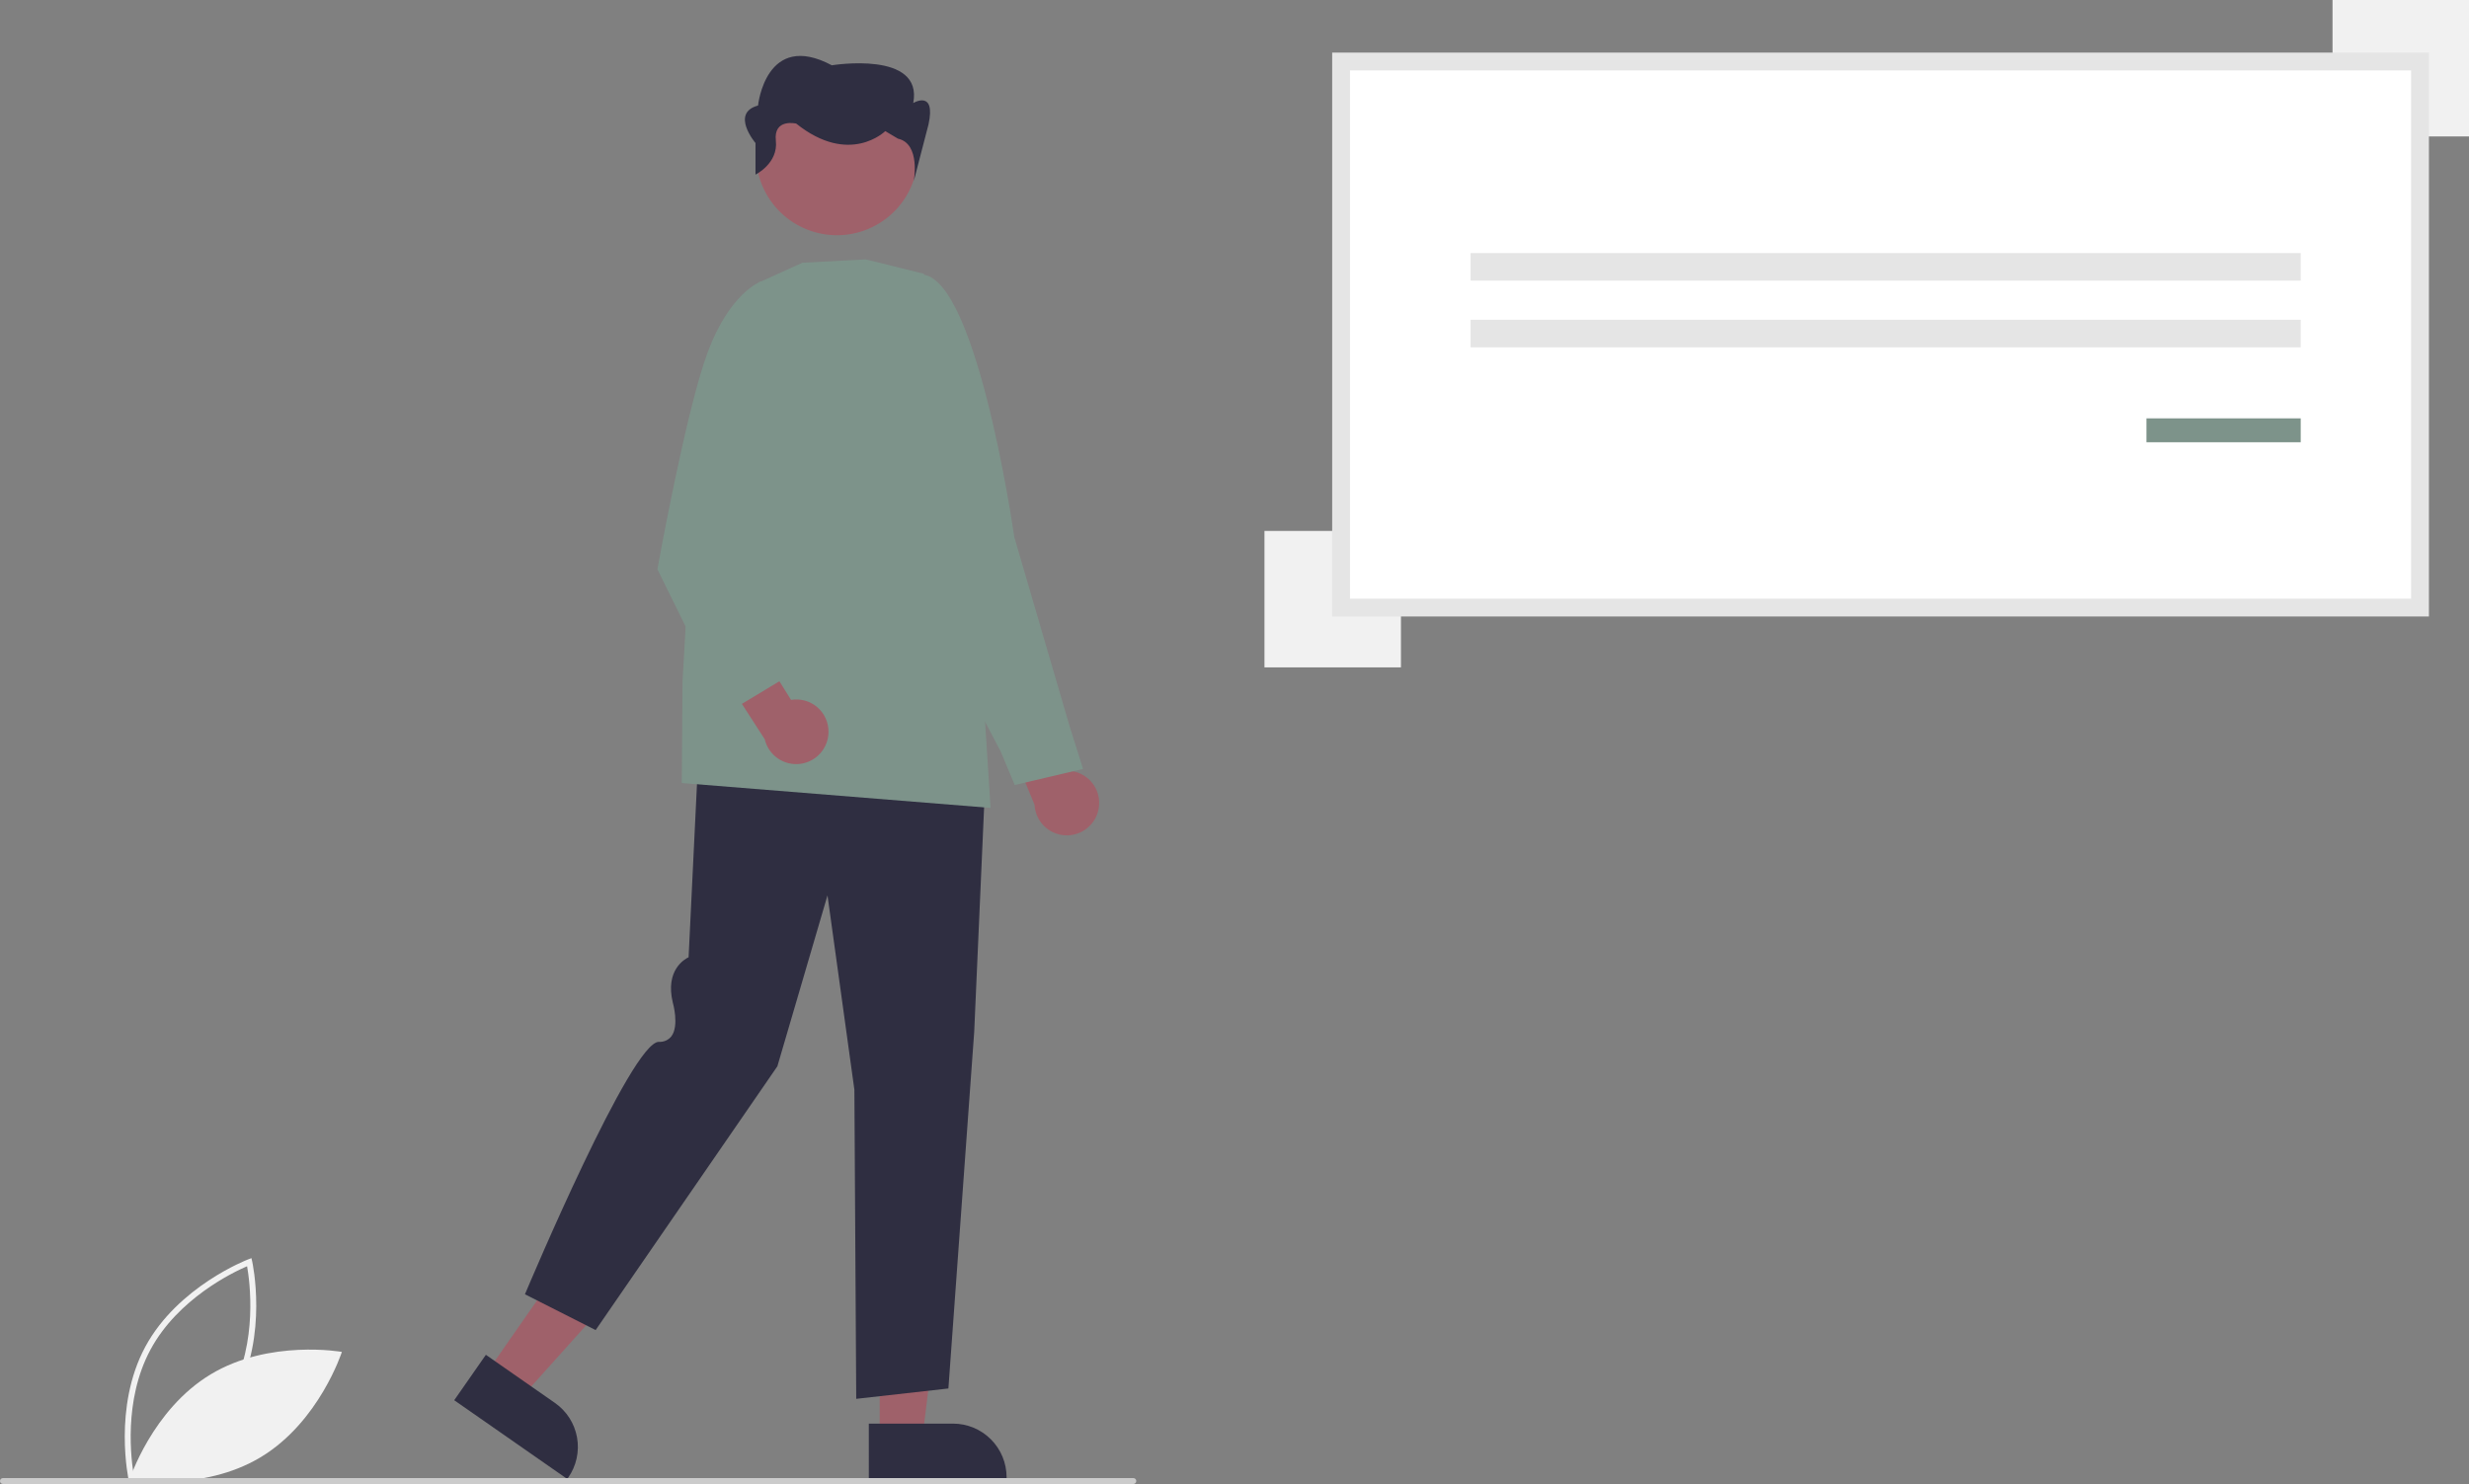 <svg width="800" height="481" viewBox="0 0 800 481" fill="none" xmlns="http://www.w3.org/2000/svg">
<rect x="0" y="0" width="800" height="481" fill="#808080" stroke="none"/>
<g clip-path="url(#clip0_101_138)">
<path d="M41.739 479.925C41.686 479.689 36.51 456.087 47.081 436.483C57.651 416.88 80.215 408.235 80.442 408.149L81.473 407.763L81.716 408.838C81.77 409.073 86.946 432.676 76.375 452.28C65.805 471.883 43.241 480.528 43.014 480.613L41.982 481L41.739 479.925ZM80.058 410.386C75.539 412.33 57.701 420.839 48.773 437.395C39.844 453.954 42.538 473.535 43.397 478.377C47.915 476.438 65.746 467.942 74.683 451.367C83.611 434.81 80.918 415.231 80.058 410.386Z" fill="#F1F1F1"/>
<path d="M68.297 445.403C49.301 456.832 41.986 479.533 41.986 479.533C41.986 479.533 65.468 483.704 84.464 472.275C103.46 460.846 110.776 438.146 110.776 438.146C110.776 438.146 87.293 433.975 68.297 445.403Z" fill="#F1F1F1"/>
<path d="M355.965 262.192C356.255 260.696 356.213 259.156 355.843 257.678C355.473 256.201 354.783 254.823 353.823 253.641C352.862 252.459 351.654 251.502 350.284 250.837C348.914 250.172 347.414 249.816 345.891 249.794L337.095 227.671L322.347 229.738L335.209 260.805C335.341 263.366 336.407 265.789 338.206 267.616C340.006 269.443 342.413 270.547 344.971 270.718C347.53 270.889 350.062 270.115 352.088 268.544C354.115 266.972 355.494 264.712 355.965 262.192Z" fill="#9F616A"/>
<path d="M328.796 254.418L324.227 243.522L295.751 189.318L297.3 89.022L297.597 88.983C315.818 86.575 328.145 170.53 328.661 174.105L346.653 235.637L350.935 249.2L328.796 254.418Z" fill="#7D938A"/>
<path d="M285.043 465.909L298.888 465.908L305.473 412.506L285.04 412.507L285.043 465.909Z" fill="#9F616A"/>
<path d="M281.511 461.389L308.776 461.388H308.778C313.386 461.388 317.805 463.219 321.064 466.477C324.322 469.736 326.153 474.155 326.153 478.763V479.328L281.512 479.33L281.511 461.389Z" fill="#2F2E41"/>
<path d="M157.745 444.815L169.104 452.73L205.04 412.684L188.275 401.001L157.745 444.815Z" fill="#9F616A"/>
<path d="M157.432 439.087L179.802 454.676L179.803 454.676C183.583 457.311 186.162 461.34 186.973 465.876C187.783 470.413 186.758 475.085 184.124 478.866L183.801 479.33L147.175 453.807L157.432 439.087Z" fill="#2F2E41"/>
<path d="M277.434 453.357L276.835 353.178L268.124 290.187L251.883 345.582L251.852 345.627L192.996 431.074L170.095 419.47L170.22 419.172C171.62 415.843 204.598 337.659 213.463 337.659C214.237 337.713 215.012 337.578 215.723 337.266C216.433 336.954 217.057 336.474 217.541 335.867C220.143 332.392 218.024 325.02 218.002 324.946C215.465 314.424 221.845 310.84 223.116 310.242L226.534 239.684L226.888 239.709L319.547 246.208L315.66 334.424L307.298 450.005L307.01 450.037L277.434 453.357Z" fill="#2F2E41"/>
<path d="M320.963 261.843L320.562 261.81L220.909 253.777L221.155 220.804L226.033 134.711L226.061 134.651L245.924 91.528L260.004 85.152L280.547 84.07L280.597 84.083L299.345 88.728L318.848 228.733L320.963 261.843Z" fill="#7D938A"/>
<path d="M283.766 73.019C296.481 66.068 301.154 50.126 294.203 37.411C287.253 24.696 271.311 20.023 258.596 26.974C245.881 33.924 241.209 49.867 248.159 62.581C255.11 75.296 271.052 79.969 283.766 73.019Z" fill="#9F616A"/>
<path d="M244.795 56.583V46.36C244.795 46.36 236.55 36.65 245.619 34.204C245.619 34.204 248.092 9.746 269.527 21.16C269.527 21.16 299.205 16.268 295.908 33.389C295.908 33.389 303.327 28.919 300.854 40.333L296.071 58.719C296.071 58.719 298.381 46.574 290.961 44.943L286.839 42.497C286.839 42.497 275.297 53.911 257.985 40.052C257.985 40.052 250.565 38.281 251.39 45.618C252.214 52.956 244.795 56.583 244.795 56.583Z" fill="#2F2E41"/>
<path d="M268.45 237.219C268.466 235.697 268.149 234.188 267.519 232.801C266.89 231.415 265.964 230.182 264.807 229.192C263.65 228.201 262.29 227.477 260.823 227.069C259.355 226.661 257.816 226.58 256.314 226.831L243.691 206.646L229.554 211.326L247.781 239.58C248.37 242.076 249.854 244.269 251.952 245.743C254.05 247.218 256.616 247.871 259.164 247.58C261.712 247.289 264.064 246.074 265.775 244.164C267.487 242.255 268.438 239.784 268.45 237.219Z" fill="#9F616A"/>
<path d="M235.845 230.857L213.007 184.488L213.027 184.376C213.119 183.862 222.312 132.817 229.343 114.054C236.419 95.172 246.104 91.381 246.513 91.229L246.717 91.153L255.401 99.483L243.372 179.779L256.339 218.504L235.845 230.857Z" fill="#7D938A"/>
<path d="M800 0H755.78V44.221H800V0Z" fill="#F1F1F1"/>
<path d="M453.932 172.075H409.712V216.296H453.932V172.075Z" fill="#F1F1F1"/>
<path d="M434.532 196.918H784.132V19.932H434.532V196.918Z" fill="white"/>
<path d="M787.016 199.802H431.648V17.048H787.016V199.802ZM437.416 194.034H781.248V22.816H437.416V194.034Z" fill="#E5E5E5"/>
<path d="M745.473 82.015H476.495V90.936H745.473V82.015Z" fill="#E5E5E5"/>
<path d="M745.473 103.648H476.495V112.568H745.473V103.648Z" fill="#E5E5E5"/>
<path d="M745.473 135.589H695.486V143.33H745.473V135.589Z" fill="#7D938A"/>
<path d="M367.217 480.961H0.961C0.706 480.961 0.462 480.86 0.282 480.68C0.101 480.499 0 480.255 0 480C0 479.745 0.101 479.5 0.282 479.32C0.462 479.14 0.706 479.039 0.961 479.039H367.217C367.472 479.039 367.716 479.14 367.897 479.32C368.077 479.5 368.178 479.745 368.178 480C368.178 480.255 368.077 480.499 367.897 480.68C367.716 480.86 367.472 480.961 367.217 480.961Z" fill="#CBCBCB"/>
</g>
<defs>
<clipPath id="clip0_101_138">
<rect width="800" height="481" fill="white"/>
</clipPath>
</defs>
</svg>
